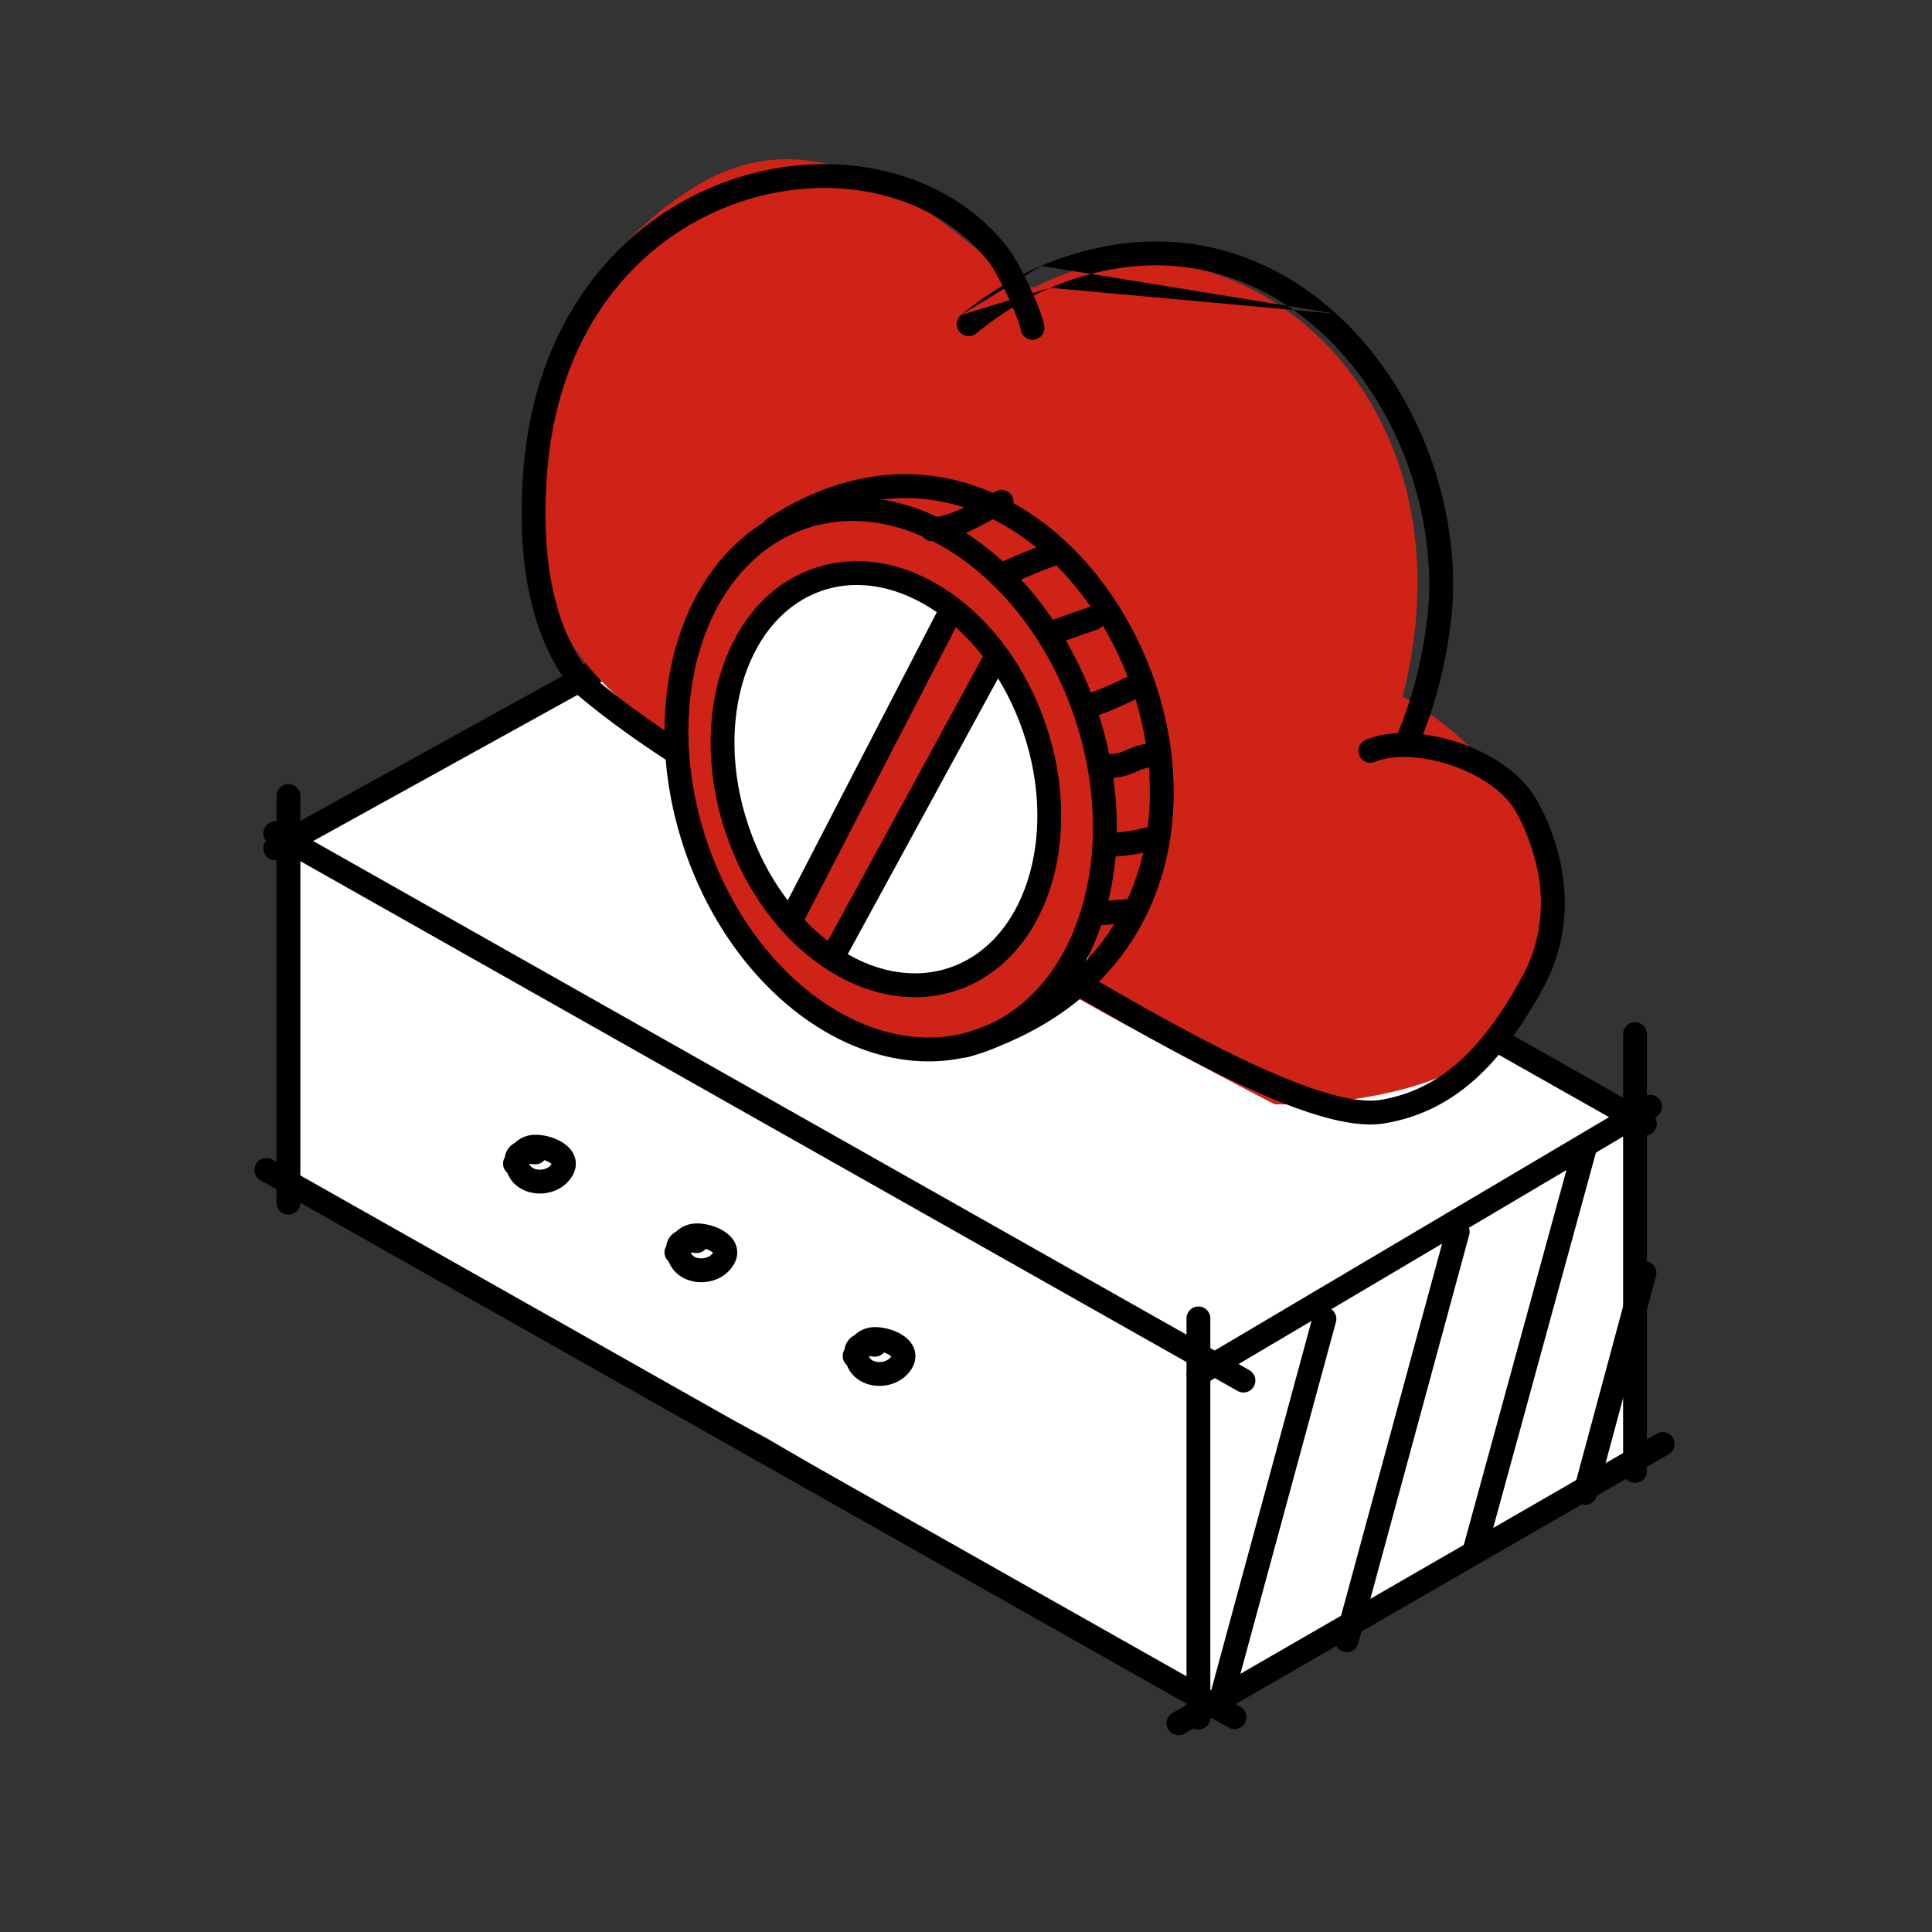 <svg viewBox="0 0 80 80" fill="none" xmlns="http://www.w3.org/2000/svg"><rect x="0" y="0" width="80" height="80" fill="#333333" stroke="none"/><g clip-path="url(#a)"><path d="M31.758 59.553 12.181 49.146V34.914l18.232-10.047 37.68 21.675v13.726l-17.78 10.2-18.556-10.915Z" fill="#fff"/><path fill-rule="evenodd" clip-rule="evenodd" d="M49.625 54.1c.272 0 .493.22.493.493v16.509a.494.494 0 1 1-.987 0V54.593c0-.272.22-.493.494-.493Zm18.078-11.772c.272 0 .493.221.493.494v18.111a.494.494 0 0 1-.987 0V42.822c0-.273.221-.494.494-.494Zm-55.76-9.859c.273 0 .494.22.494.493v16.84a.494.494 0 1 1-.988 0v-16.84c0-.272.221-.493.494-.493Z" fill="#000"/><path fill-rule="evenodd" clip-rule="evenodd" d="M10.968 34.262a.494.494 0 0 1 .673-.187l40.082 22.656a.494.494 0 1 1-.486.86L11.155 34.934a.494.494 0 0 1-.187-.673ZM10.597 48.2a.494.494 0 0 1 .673-.187l40.082 22.655a.494.494 0 1 1-.486.86L10.784 48.873a.494.494 0 0 1-.187-.673ZM30.81 25.446a.494.494 0 0 1 .673-.187l36.851 20.83a.494.494 0 1 1-.486.859l-36.851-20.83a.494.494 0 0 1-.187-.672Z" fill="#000"/><path fill-rule="evenodd" clip-rule="evenodd" d="M10.966 35.368a.494.494 0 0 1 .193-.67l19.857-10.98a.494.494 0 1 1 .478.865L11.637 35.562a.494.494 0 0 1-.67-.194ZM49.2 57.145a.494.494 0 0 1 .173-.676l18.69-11.061a.494.494 0 1 1 .503.85l-18.69 11.06a.494.494 0 0 1-.676-.173Zm-.828 14.459a.494.494 0 0 1 .18-.674l20.034-11.557a.494.494 0 1 1 .494.855L49.046 71.785a.494.494 0 0 1-.674-.181Z" fill="#000"/><path fill-rule="evenodd" clip-rule="evenodd" d="M65.77 47.006a.494.494 0 0 1 .345.606L61.53 64.365a.494.494 0 0 1-.953-.26l4.587-16.753a.494.494 0 0 1 .606-.346Zm-5.28 3.519a.494.494 0 0 1 .347.606l-4.59 16.903a.494.494 0 1 1-.953-.259l4.59-16.903a.494.494 0 0 1 .606-.347Zm7.73 1.711c.264.07.42.342.35.605l-2.454 9.107a.494.494 0 0 1-.954-.257l2.454-9.107a.494.494 0 0 1 .605-.348Zm-13.25 1.9a.494.494 0 0 1 .348.606l-4.307 15.86a.494.494 0 0 1-.953-.26l4.307-15.858a.494.494 0 0 1 .606-.347ZM23.84 48.12c.027.335-.134.626-.366.859-.352.351-.865.484-1.318.43-.457-.053-.945-.312-1.152-.85a.494.494 0 0 1-.098-.639l.001-.007a.78.78 0 0 1 .412-.588c.208-.197.483-.332.837-.337.393-.005.923.135 1.28.422.184.148.38.383.405.71Zm-1.92.072c.05.002.107.007.173.017a.494.494 0 0 0 .446-.17.92.92 0 0 1 .303.162.524.524 0 0 1-.067.08c-.103.103-.3.172-.504.148-.195-.023-.306-.116-.348-.23l-.003-.007Zm.944.034-.002-.002.002.002Zm-.007-.052.001-.004v.004Zm7.667 3.618c.027.334-.135.626-.367.858-.352.352-.865.485-1.317.432-.457-.054-.946-.313-1.153-.851a.494.494 0 0 1-.12-.595l.023-.044v-.007a.78.78 0 0 1 .412-.589c.209-.197.484-.33.838-.336.392-.005.922.135 1.28.421.184.149.379.384.404.71Zm-1.92.071c.049.002.107.008.173.017a.493.493 0 0 0 .446-.168.918.918 0 0 1 .303.161.53.53 0 0 1-.067.08c-.104.103-.3.172-.504.148-.195-.023-.306-.116-.348-.23l-.003-.008Zm.943.035-.001-.002.001.002Zm-.006-.052.001-.004-.001.004Zm8.362 4.239c.027.334-.135.626-.367.858-.352.352-.865.485-1.318.432-.456-.054-.945-.313-1.152-.851a.494.494 0 0 1-.12-.595l.023-.044v-.007a.78.78 0 0 1 .412-.589c.209-.197.484-.33.838-.336.392-.005.922.135 1.279.421.185.149.38.384.405.71Zm-1.92.071c.049.002.106.008.173.017a.493.493 0 0 0 .446-.168.92.92 0 0 1 .303.161.524.524 0 0 1-.067.08c-.104.103-.3.172-.504.148-.196-.023-.306-.116-.348-.23l-.003-.008Zm.943.035-.001-.002.001.002Zm-.006-.052v-.004.004Z" fill="#000"/><path d="M52.782 45.727s12.37.456 11.185-8.065c-.482-3.47-1.745-6.387-5.887-8.822 3.33-13.04-7.536-21-15.177-16.973-1.2.632-7.284-8.33-14.086-4.162-6.802 4.167-8.49 13.059-5.136 18.943 3.354 5.885 29.101 19.08 29.101 19.08Z" fill="#CF2318"/><path fill-rule="evenodd" clip-rule="evenodd" d="M60.407 30.753c1.314.443 2.611 1.264 3.244 2.404 1.246 2.25 1.68 5.147.237 7.774-1.511 2.751-3.409 5.07-6.573 5.587-.63.103-1.375.017-2.177-.182-.808-.2-1.711-.525-2.67-.933-1.918-.816-4.105-1.985-6.278-3.222-1.466-.834-2.938-1.707-4.321-2.527-.666-.395-1.312-.778-1.927-1.138-1.908-1.12-3.508-2.019-4.558-2.45a.494.494 0 1 1 .375-.913c1.126.462 2.789 1.4 4.683 2.511.623.365 1.273.75 1.94 1.147a283.25 283.25 0 0 0 4.297 2.512c2.165 1.232 4.311 2.378 6.175 3.171.932.397 1.783.7 2.522.884.747.185 1.342.237 1.78.166 2.696-.44 4.393-2.406 5.867-5.089 1.237-2.254.893-4.782-.236-6.819-.465-.84-1.502-1.544-2.695-1.947-1.199-.404-2.404-.453-3.144-.149a.494.494 0 1 1-.376-.913c1.051-.432 2.526-.315 3.835.126Z" fill="#000"/><path fill-rule="evenodd" clip-rule="evenodd" d="M55.333 12.994c3.058 2.782 4.888 7.128 4.837 11.423-.011.886-.226 3.56-1.372 6.302a.494.494 0 1 1-.911-.38c1.083-2.592 1.286-5.133 1.296-5.934.047-4.028-1.677-8.098-4.514-10.68-2.817-2.565-6.733-3.67-11.175-1.808m11.84 1.077c-3.078-2.801-7.398-4.01-12.222-1.987l12.221 1.987Zm-12.222-1.987Zm0 0c-1.071.45-2.383 1.253-3.314 2.036l3.314-2.036Zm.382.91c-.976.41-2.203 1.161-3.06 1.882a.494.494 0 1 1-.636-.756" fill="#000"/><path fill-rule="evenodd" clip-rule="evenodd" d="M30.048 7.527c4.228-1.545 9.06-.64 11.682 2.732l-.39.303.39-.303c.249.32.583.933.865 1.527.281.592.551 1.25.638 1.666a.494.494 0 1 1-.966.203c-.061-.29-.284-.855-.564-1.445-.28-.589-.575-1.117-.752-1.344-2.3-2.958-6.64-3.845-10.564-2.411-3.892 1.42-7.335 5.124-7.746 11.306-.179 2.675.024 5.921 1.837 8.196l-.035-.03-.322.375.384-.31-.027-.035c2.875 2.464 6.823 4.656 9.805 6.312.869.482 1.655.919 2.31 1.304a.494.494 0 0 1-.501.85c-.619-.363-1.377-.784-2.223-1.254-2.997-1.663-7.105-3.943-10.07-6.492a.496.496 0 0 1-.062-.065c-2.089-2.587-2.263-6.19-2.081-8.916l.492.033-.492-.033c.437-6.567 4.13-10.612 8.392-12.169Z" fill="#000"/><path d="M45.89 24.93c5.488 10.56-.973 15.77-2.085 16.396l-3.473 2.014c-5.225 1.112-9.31-3.705-10.7-6.252-3.89-8.727.278-13.873 2.849-15.355 6.002-4.113 11.44.417 13.409 3.196Z" fill="#fff"/><path d="M32.57 37.996c.746 1.208 4.869 3.347 6.83 2.671 9.364-5.24-1.251-16.059.507-17.31 1.758-1.25 7.776 8.216 4.7 16.296-.49 1.286-1.877 2.497-2.57 2.84-2.739 1.352-4.497 1.116-6.897.304-2.6-.878-4.767-4.429-6.559-8.046-1.792-3.618 1.082-10.244 1.792-11.394.71-1.15 5.51-3.752 8.689-3.178 3.178.575 6.22 4.632 7.674 6.931 1.454 2.3 1.454 8.08 1.15 8.824-.305.744-1.108 4.429-2.908 4.429-.372 0 1.42-3.685.879-8.283-.147-1.246-2.197-6.187-4.09-8.215-1.894-2.029-4.464-2.84-6.627-2.942-2.164-.101-4.023 5.376-4.767 6.728-.744 1.352-1.454 4.429 2.197 10.345Z" fill="#CF2318"/><path d="m31.049 25.552.236-2.299 3.314-2.366 7.573 1.42-1.014 4.023c-.925-.676-3.24-2.157-5.106-2.671-1.866-.514-4.113 1.048-5.003 1.893Z" fill="#CF2318"/><path d="M39.467 25.383 33.043 38.23l1.657 1.488 6.49-12.07-1.723-2.265Z" fill="#CF2318"/><path fill-rule="evenodd" clip-rule="evenodd" d="M29.055 26.67c-.766 2.345-.765 5.252.213 8.158.977 2.906 2.734 5.223 4.761 6.628 2.028 1.406 4.295 1.883 6.345 1.194 2.05-.69 3.568-2.441 4.333-4.786.766-2.345.765-5.253-.213-8.159-.977-2.905-2.734-5.222-4.762-6.628-2.027-1.405-4.295-1.883-6.344-1.193-2.05.69-3.568 2.44-4.333 4.786Zm-.94-.307c.839-2.566 2.544-4.603 4.958-5.415 2.413-.812 5.003-.22 7.222 1.318 2.219 1.538 4.096 4.037 5.135 7.124 1.039 3.087 1.054 6.214.216 8.78-.838 2.566-2.544 4.604-4.957 5.416-2.413.812-5.004.22-7.222-1.318-2.219-1.538-4.097-4.038-5.135-7.125-1.039-3.087-1.054-6.213-.216-8.78Z" fill="#000"/><path fill-rule="evenodd" clip-rule="evenodd" d="M30.825 28.03c-.575 1.763-.576 3.955.163 6.15.738 2.195 2.063 3.94 3.587 4.997 1.524 1.056 3.215 1.407 4.736.895 1.52-.511 2.656-1.813 3.23-3.576.576-1.762.577-3.954-.161-6.15-.739-2.194-2.064-3.94-3.588-4.996-1.524-1.056-3.215-1.407-4.736-.895-1.52.511-2.655 1.813-3.23 3.576Zm-.938-.306c.647-1.984 1.97-3.572 3.854-4.205 1.884-.634 3.898-.17 5.614 1.02 1.715 1.188 3.161 3.117 3.96 5.493.8 2.376.813 4.787.166 6.77-.648 1.984-1.971 3.572-3.855 4.206-1.884.634-3.898.169-5.613-1.02-1.715-1.189-3.162-3.117-3.961-5.493-.8-2.377-.813-4.787-.165-6.771Z" fill="#000"/><path fill-rule="evenodd" clip-rule="evenodd" d="M40.882 21.39c-2.47-1.146-5.435-1.13-8.555.902a.494.494 0 1 1-.539-.827c3.395-2.212 6.72-2.265 9.51-.972 2.764 1.282 4.955 3.863 6.188 6.847 1.234 2.985 1.532 6.43.44 9.47-1.097 3.061-3.585 5.66-7.81 6.952a.494.494 0 1 1-.29-.944c3.947-1.206 6.185-3.593 7.171-6.341.994-2.768.735-5.956-.424-8.76-1.16-2.806-3.197-5.171-5.691-6.328Z" fill="#000"/><path fill-rule="evenodd" clip-rule="evenodd" d="M41.925 20.586a.494.494 0 0 1-.256.65 10.327 10.327 0 0 0-.759.376 19.42 19.42 0 0 1-.613.313c-.494.237-1.059.459-1.66.48a.494.494 0 1 1-.037-.986c.394-.015.808-.163 1.27-.384.192-.093.381-.192.578-.295l.112-.06c.232-.12.474-.245.715-.35a.494.494 0 0 1 .65.256Zm2.218 2.192a.494.494 0 0 1-.327.617 11.55 11.55 0 0 0-1.088.412 67.74 67.74 0 0 0-.23.098c-.296.125-.603.256-.913.373a.494.494 0 0 1-.346-.925c.287-.108.568-.228.86-.352.081-.035.162-.07.245-.104.376-.159.77-.319 1.182-.445.26-.08.536.066.617.326Zm1.602 2.665a.494.494 0 0 1-.313.625 37.2 37.2 0 0 0-.693.241c-.344.123-.701.25-1.039.356a.494.494 0 0 1-.295-.942c.336-.106.645-.216.963-.33.241-.086.486-.173.752-.262a.494.494 0 0 1 .625.312Zm1.76 2.737a.494.494 0 0 1-.233.658l-.055.026c-.677.323-1.388.662-2.155.893a.494.494 0 0 1-.285-.946c.694-.209 1.346-.52 2.044-.852l.026-.012a.494.494 0 0 1 .658.233Zm.393 3.02a.494.494 0 0 1-.375.588 2.666 2.666 0 0 0-.476.17l-.22.09c-.418.17-.807.169-1.14.168h-.055a.494.494 0 1 1 0-.987c.378 0 .59-.002.826-.096l.148-.062c.199-.085.444-.189.703-.247a.494.494 0 0 1 .589.375Zm.114 3.422a.494.494 0 0 1-.347.606c-.558.152-1.096.212-1.637.254a.494.494 0 1 1-.076-.985c.523-.04.986-.094 1.454-.222a.494.494 0 0 1 .606.347Zm-.817 3.058a.494.494 0 0 1-.447.536c-.23.02-.461.04-.688.057l-.03.002c-.239.02-.474.038-.707.06a.494.494 0 0 1-.092-.983c.242-.023.483-.042.72-.06l.029-.003c.229-.018.454-.036.679-.056a.494.494 0 0 1 .536.447Zm-7.432-12.058-6.525 12.613-.877-.454 6.524-12.613.878.454Zm1.851 1.944-6.83 12.531-.867-.472 6.83-12.531.867.472Z" fill="#000"/></g><defs><clipPath id="a"><path fill="#fff" d="M.43.809h79v79h-79z"/></clipPath></defs></svg>